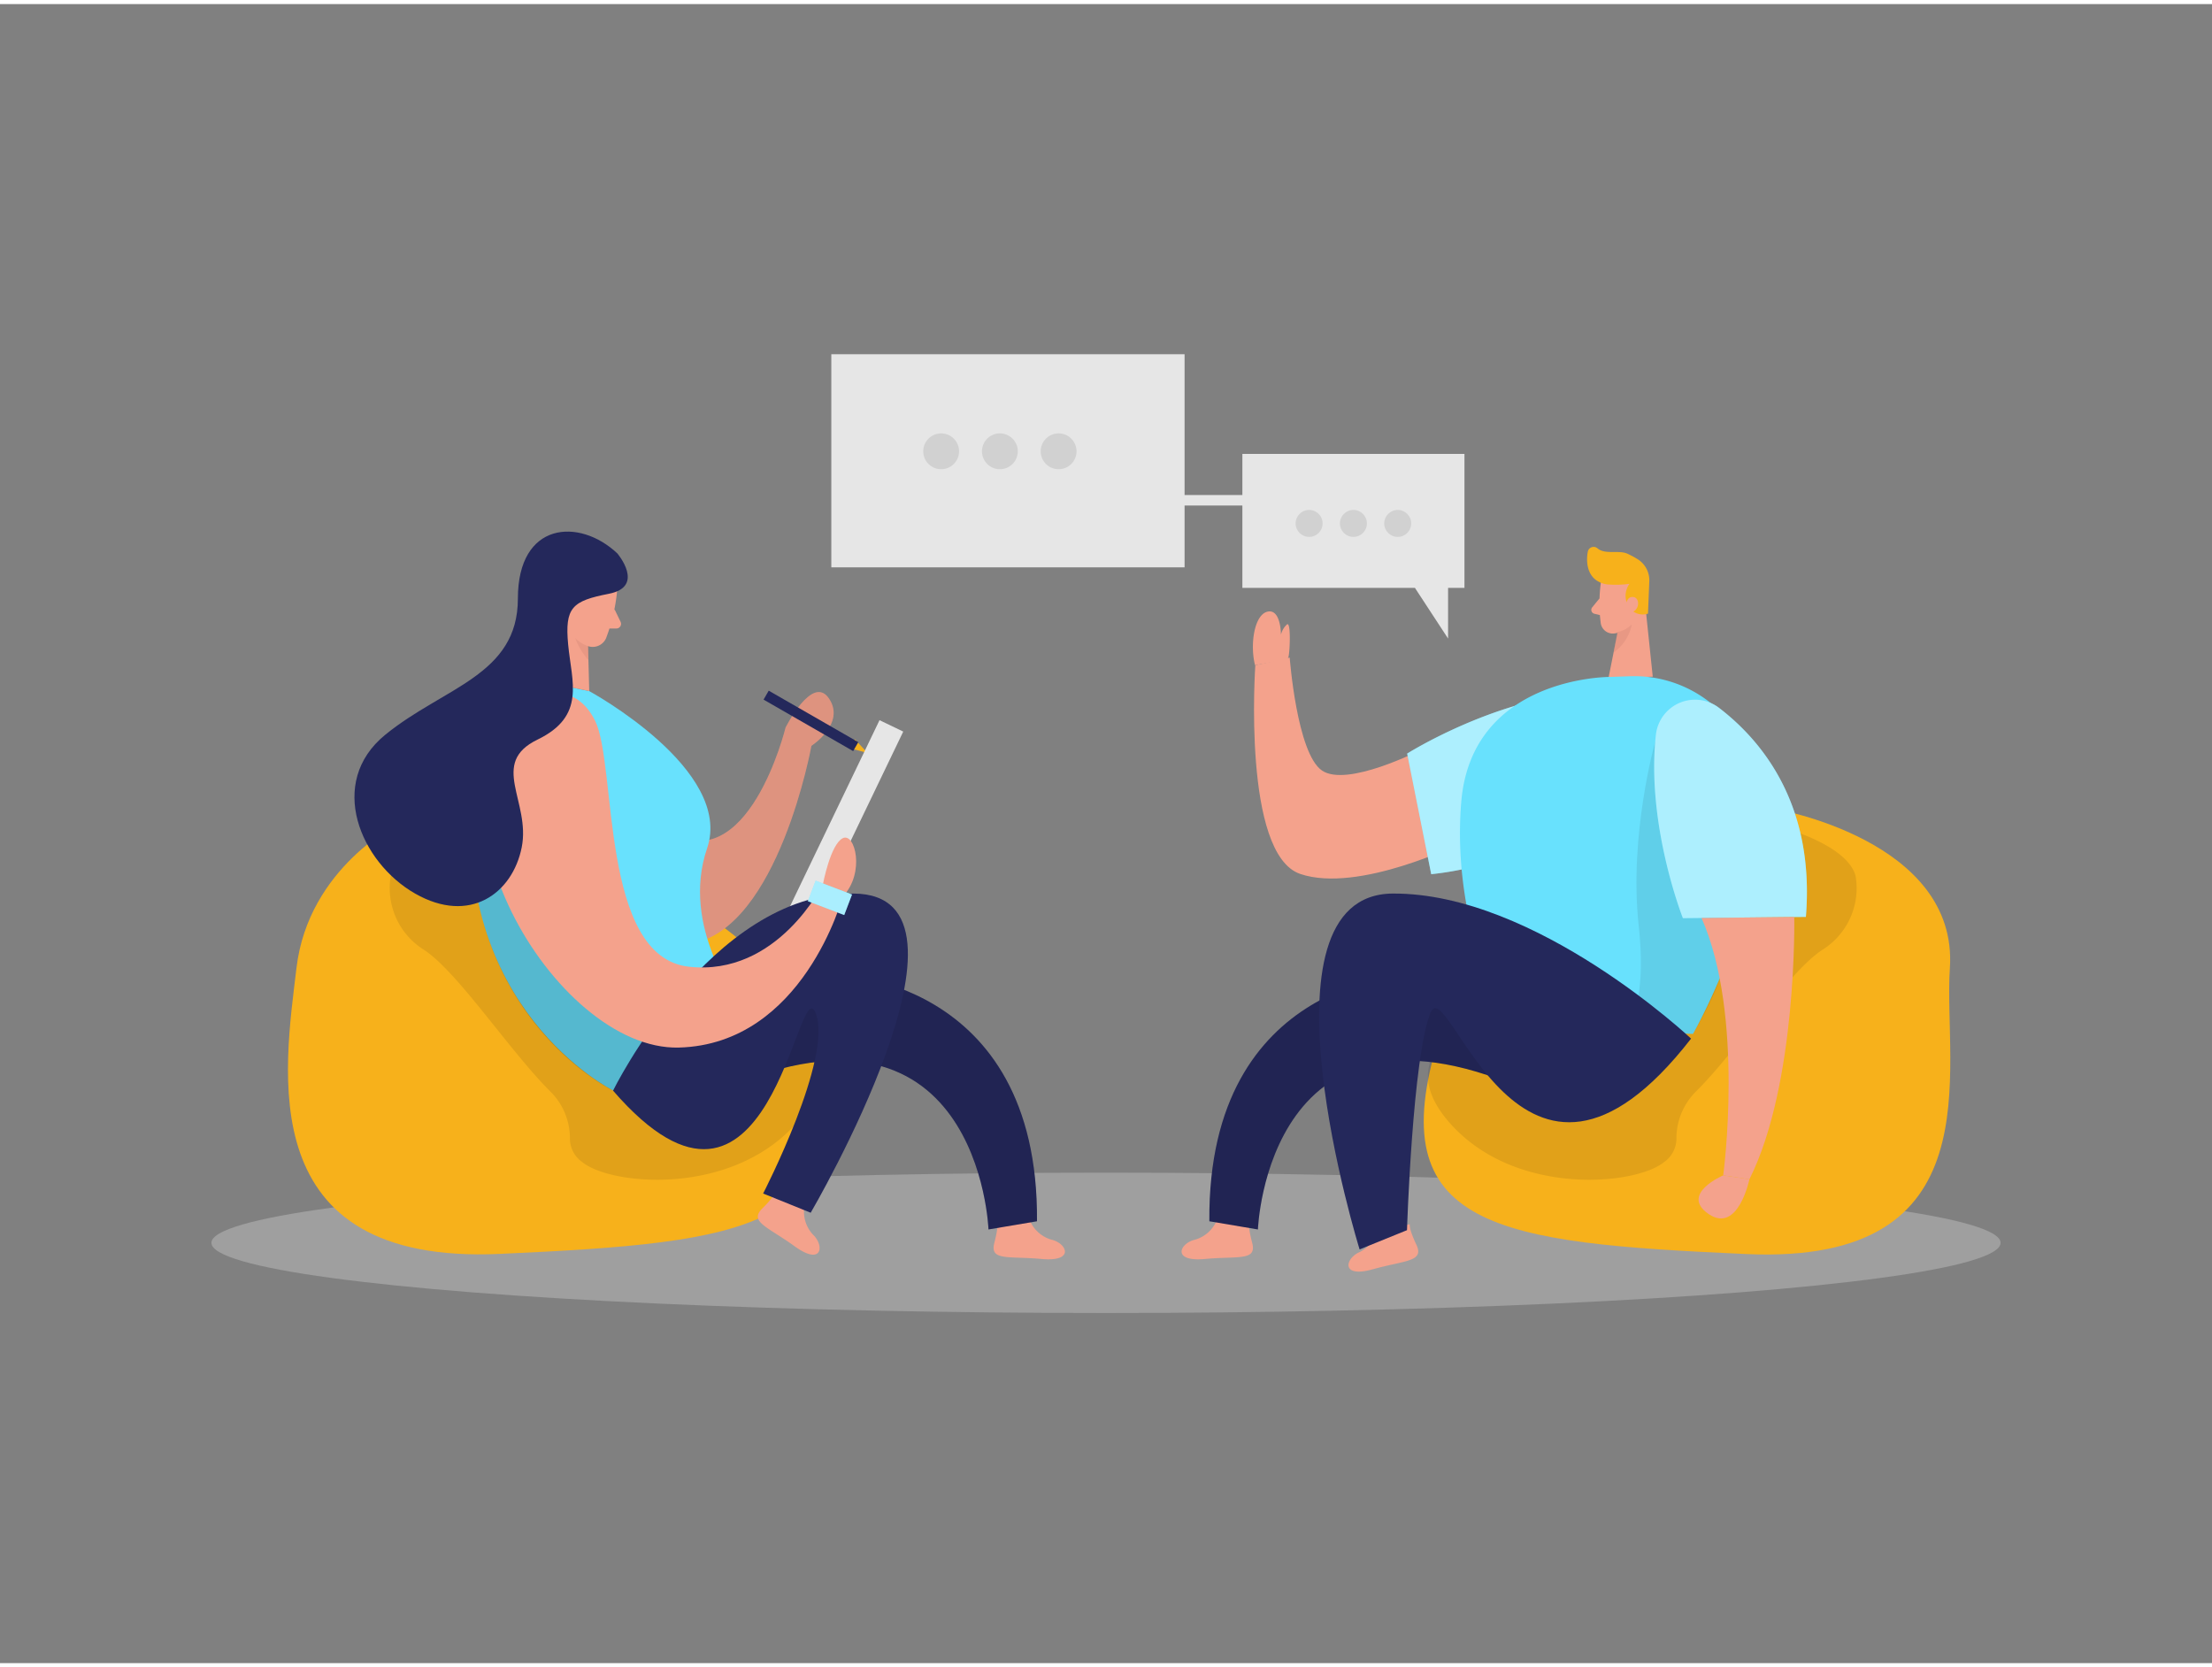 <svg id="Layer_1" data-name="Layer 1" xmlns="http://www.w3.org/2000/svg" viewBox="0 0 400 300" width="406" height="306" class="illustration"><rect x="0" y="0" width="400" height="300" fill="#808080" stroke="none"/><title>_</title><ellipse cx="200" cy="224" rx="161.77" ry="12.69" fill="#e6e6e6" opacity="0.3"></ellipse><path d="M72.35,148S55.77,156,53.61,174.31,45.32,228.05,90.38,226s66.31-4.53,55.68-39S72.35,148,72.35,148Z" fill="#F7B11B"></path><path d="M70.68,157.55a13.13,13.13,0,0,0,6,13.47c6.11,4,15.52,18.34,22.82,25.59a11.9,11.9,0,0,1,3.56,8.64,5.22,5.22,0,0,0,2.25,4.16c5.07,4.14,26.34,6.22,38.24-6.53s-3.79-19.06-3.79-19.06l-52.28-28.3Z" opacity="0.09"></path><path d="M186.25,220a6.06,6.06,0,0,0,3.89,3.43c2.78.63,4.29,4.05-1.79,3.49s-9.41.4-8.54-2.94.48-3.84.48-3.84Z" fill="#f4a28c"></path><path d="M145.43,217.61a6.06,6.06,0,0,0,1.61,4.93c2.07,2,1.63,5.68-3.32,2.1s-8.31-4.45-5.86-6.87,2.37-3.07,2.37-3.07Z" fill="#f4a28c"></path><path d="M150.71,175.39s37.17.38,36.81,44.71l-8.77,1.48s-1.68-46.8-50-24.51l2.52-18.44Z" fill="#24285b"></path><path d="M150.71,175.39s37.17.38,36.81,44.71l-8.77,1.48s-1.68-46.8-50-24.51l2.52-18.44Z" opacity="0.09"></path><polygon points="153.66 134.56 156.88 135.42 154.59 132.95 153.66 134.56" fill="#F7B11B"></polygon><path d="M103,156.5s6.42,16.22,22.1,13.38,21.63-35.75,21.63-35.75,6.21-4,3.2-8.53-7.88,5.23-7.88,5.23-6.75,27.71-21.37,18.73Z" fill="#f4a28c"></path><path d="M103,156.5s6.42,16.22,22.1,13.38,21.63-35.75,21.63-35.75,6.21-4,3.2-8.53-7.88,5.23-7.88,5.23-6.75,27.71-21.37,18.73Z" opacity="0.09"></path><path d="M103.15,123.52l3.4.71s26.18,14.21,21.31,28.45,5.77,27.76,5.77,27.76l-22.77,16s-29.75-14.78-25.3-55.42C85.56,141.06,87.63,122.11,103.15,123.52Z" fill="#68e1fd"></path><rect x="150" y="128.51" width="4.76" height="40.68" transform="translate(79.55 -51.33) rotate(25.68)" fill="#e6e6e6"></rect><polygon points="101.91 105.66 97.2 122.28 106.55 124.22 106.22 111.35 101.91 105.66" fill="#f4a28c"></polygon><path d="M106.41,114.17a6.29,6.29,0,0,1-2.84-2.2s-.24,3.16,2.84,6.67Z" fill="#ce8172" opacity="0.31"></path><path d="M111.59,106.15a32.74,32.74,0,0,1-2,8.53,2.64,2.64,0,0,1-3.51,1.32,5.85,5.85,0,0,1-3.74-5.14l-.74-4.81a4.71,4.71,0,0,1,2.93-4.61C107.88,99.85,112,103,111.59,106.15Z" fill="#f4a28c"></path><path d="M105.29,109.61s.31-2-1.22-2.12-2,2.78,0,3.42Z" fill="#f4a28c"></path><path d="M111.13,109.44l1.09,2.26a.84.84,0,0,1-.75,1.21l-2.06,0Z" fill="#f4a28c"></path><rect x="136.75" y="128.17" width="18.62" height="1.86" transform="matrix(0.87, 0.5, -0.5, 0.87, 84.12, -55.73)" fill="#24285b"></rect><path d="M116.08,187.64l-5.22,8.84s-18.94-9.16-24.37-34S99,147.31,99,147.31Z" opacity="0.18"></path><path d="M110.86,196.48s17.55-35.78,43.5-35.64-7.76,57.72-7.76,57.72L138,215.08s12.74-24.71,9.48-32.66S139.33,229.34,110.86,196.48Z" fill="#24285b"></path><path d="M95.84,125.53s7.81-4,11.78,4.08.84,42.66,16.94,44.46,24.27-15,24.27-15,1.33-7.08,3.55-8.23,4.15,6.25,0,10.57c0,0-7.1,26.68-29.62,27.28S73.62,143.79,95.84,125.53Z" fill="#f4a28c"></path><path d="M111.63,99.33s5.13,6-1.52,7.3-8,2.46-7.37,9.19S106,128.74,97.2,133,96,144.21,94.34,152.5s-9.37,14-19.28,8.34-16-20.05-5.41-28.7,24-10.73,24-24.65S104.76,92.85,111.63,99.33Z" fill="#24285b"></path><rect x="146.56" y="159.63" width="7.04" height="3.97" transform="translate(67.42 -42.86) rotate(20.87)" fill="#68e1fd"></rect><rect x="146.56" y="159.63" width="7.04" height="3.97" transform="translate(67.42 -42.86) rotate(20.87)" fill="#fff" opacity="0.44"></rect><path d="M320.94,145.54s33.2,5.61,31.66,28.77c-1.22,18.42,8.29,53.74-36.76,51.72s-66.31-4.53-55.69-39S320.94,145.54,320.94,145.54Z" fill="#F7B11B"></path><path d="M335.53,157.55a13.13,13.13,0,0,1-6,13.47c-6.11,4-15.51,18.34-22.82,25.59a11.94,11.94,0,0,0-3.56,8.64,5.22,5.22,0,0,1-2.25,4.16c-5.07,4.14-26.34,6.22-38.23-6.53s3.78-19.06,3.78-19.06L318,148.13C316.22,147.19,333.42,150.59,335.53,157.55Z" opacity="0.09"></path><path d="M220,220a6.06,6.06,0,0,1-3.9,3.43c-2.78.63-4.29,4.05,1.79,3.49s9.42.4,8.54-2.94-.47-3.84-.47-3.84Z" fill="#f4a28c"></path><path d="M249.07,221.58a6.07,6.07,0,0,1-3.21,4.09c-2.61,1.13-3.48,4.76,2.4,3.11s9.33-1.33,7.86-4.45-1.17-3.69-1.17-3.69Z" fill="#f4a28c"></path><path d="M255.5,175.39s-37.17.38-36.81,44.71l8.78,1.48s1.68-46.8,50-24.51l-2.52-18.44Z" fill="#24285b"></path><path d="M255.5,175.39s-37.17.38-36.81,44.71l8.78,1.48s1.68-46.8,50-24.51l-2.52-18.44Z" opacity="0.09"></path><path d="M256.84,134.9s-13.25,6.8-17.79,3.69-5.83-20.42-5.83-20.42L227,119.55s-2.39,34.2,8.14,37.75S264,151.77,264,151.77Z" fill="#f4a28c"></path><path d="M293.05,134.88c-4.37,8.68-13.94,20.31-34.24,22.46l-4.35-21.81s15.44-9.76,31.79-11A7.12,7.12,0,0,1,293.05,134.88Z" fill="#68e1fd"></path><path d="M293.05,134.88c-4.37,8.68-13.94,20.31-34.24,22.46l-4.35-21.81s15.44-9.76,31.79-11A7.12,7.12,0,0,1,293.05,134.88Z" fill="#fff" opacity="0.46"></path><path d="M232.91,118.24c.31-.07.62-6.68-.18-6.07a3.66,3.66,0,0,0-1.09,1.85s0-4.68-2.41-4.16-3.23,5.91-2.28,9.69l5.92-1.09" fill="#f4a28c"></path><path d="M289.48,104.68a27.38,27.38,0,0,0,0,7.36,2.21,2.21,0,0,0,2.62,1.74,4.9,4.9,0,0,0,4-3.48l1.52-3.79a4,4,0,0,0-1.52-4.34C293.71,100.25,289.72,102,289.48,104.68Z" fill="#f4a28c"></path><polygon points="297.36 107.19 298.87 121.62 290.86 121.89 292.98 111.28 297.36 107.19" fill="#f4a28c"></polygon><path d="M290.57,104.93a17.72,17.72,0,0,0,4.09-.1,3.71,3.71,0,0,0-.22,4,3,3,0,0,0,3.57,1.39l.23-5.69a4.5,4.5,0,0,0-2.07-4.13,15.71,15.71,0,0,0-1.85-1c-1.6-.74-4.05.22-5.46-1a1.07,1.07,0,0,0-1.73.61c-.34,1.71-.18,4.44,2.11,5.51A4.09,4.09,0,0,0,290.57,104.93Z" fill="#F7B11B"></path><path d="M294,108.72s.12-1.7,1.39-1.5,1.11,2.66-.64,2.79Z" fill="#f4a28c"></path><path d="M289.24,107.47l-1.33,1.63a.72.72,0,0,0,.39,1.14l1.67.41Z" fill="#f4a28c"></path><path d="M292.41,113.58a5.26,5.26,0,0,0,2.67-1.4,8.27,8.27,0,0,1-3.3,5.1Z" fill="#ce8172" opacity="0.31"></path><path d="M316.21,135.85a22.08,22.08,0,0,0-21.58-14.3l-3.55.12s-24.95-.11-26.84,22.61S272.62,185,272.62,185l33.53,1.22S323.45,155.89,316.21,135.85Z" fill="#68e1fd"></path><path d="M299.32,133.35s-4.78,16.86-3,33.2-2.9,19.21-2.9,19.21l12.76.46s3.79-6.56,4.82-10S317.54,134,299.32,133.35Z" opacity="0.08"></path><path d="M310.84,127.25c7.72,5.9,17.38,17.46,15.72,37.81l-22.24.23s-6.72-17-4.87-33.27A7.12,7.12,0,0,1,310.84,127.25Z" fill="#68e1fd"></path><path d="M310.84,127.25c7.72,5.9,17.38,17.46,15.72,37.81l-22.24.23s-6.72-17-4.87-33.27A7.12,7.12,0,0,1,310.84,127.25Z" fill="#fff" opacity="0.46"></path><path d="M324.46,165.08s.57,30.11-8.11,47.43l-4.74-.71s3.92-28.82-3.92-46.54Z" fill="#f4a28c"></path><path d="M316.35,212.51s-2.05,9.9-7.36,6.29,2.62-7,2.62-7Z" fill="#f4a28c"></path><path d="M305.8,187.07s-28-26.37-53.94-26.23-6,64.35-6,64.35l8.57-3.48s1-31.34,4.24-39.29S274.83,226.94,305.8,187.07Z" fill="#24285b"></path><polygon points="264.82 81.34 224.66 81.34 224.66 88.78 214.21 88.78 214.21 63.31 150.33 63.31 150.33 101.85 214.21 101.85 214.21 90.67 224.66 90.67 224.66 105.56 255.86 105.56 261.86 114.73 261.86 105.56 264.82 105.56 264.82 81.34" fill="#e6e6e6"></polygon><circle cx="236.73" cy="93.91" r="2.44" opacity="0.09"></circle><circle cx="244.74" cy="93.91" r="2.44" opacity="0.09"></circle><circle cx="252.75" cy="93.91" r="2.44" opacity="0.09"></circle><circle cx="170.19" cy="80.87" r="3.24" opacity="0.09"></circle><circle cx="180.81" cy="80.87" r="3.24" opacity="0.09"></circle><circle cx="191.43" cy="80.87" r="3.24" opacity="0.09"></circle></svg>